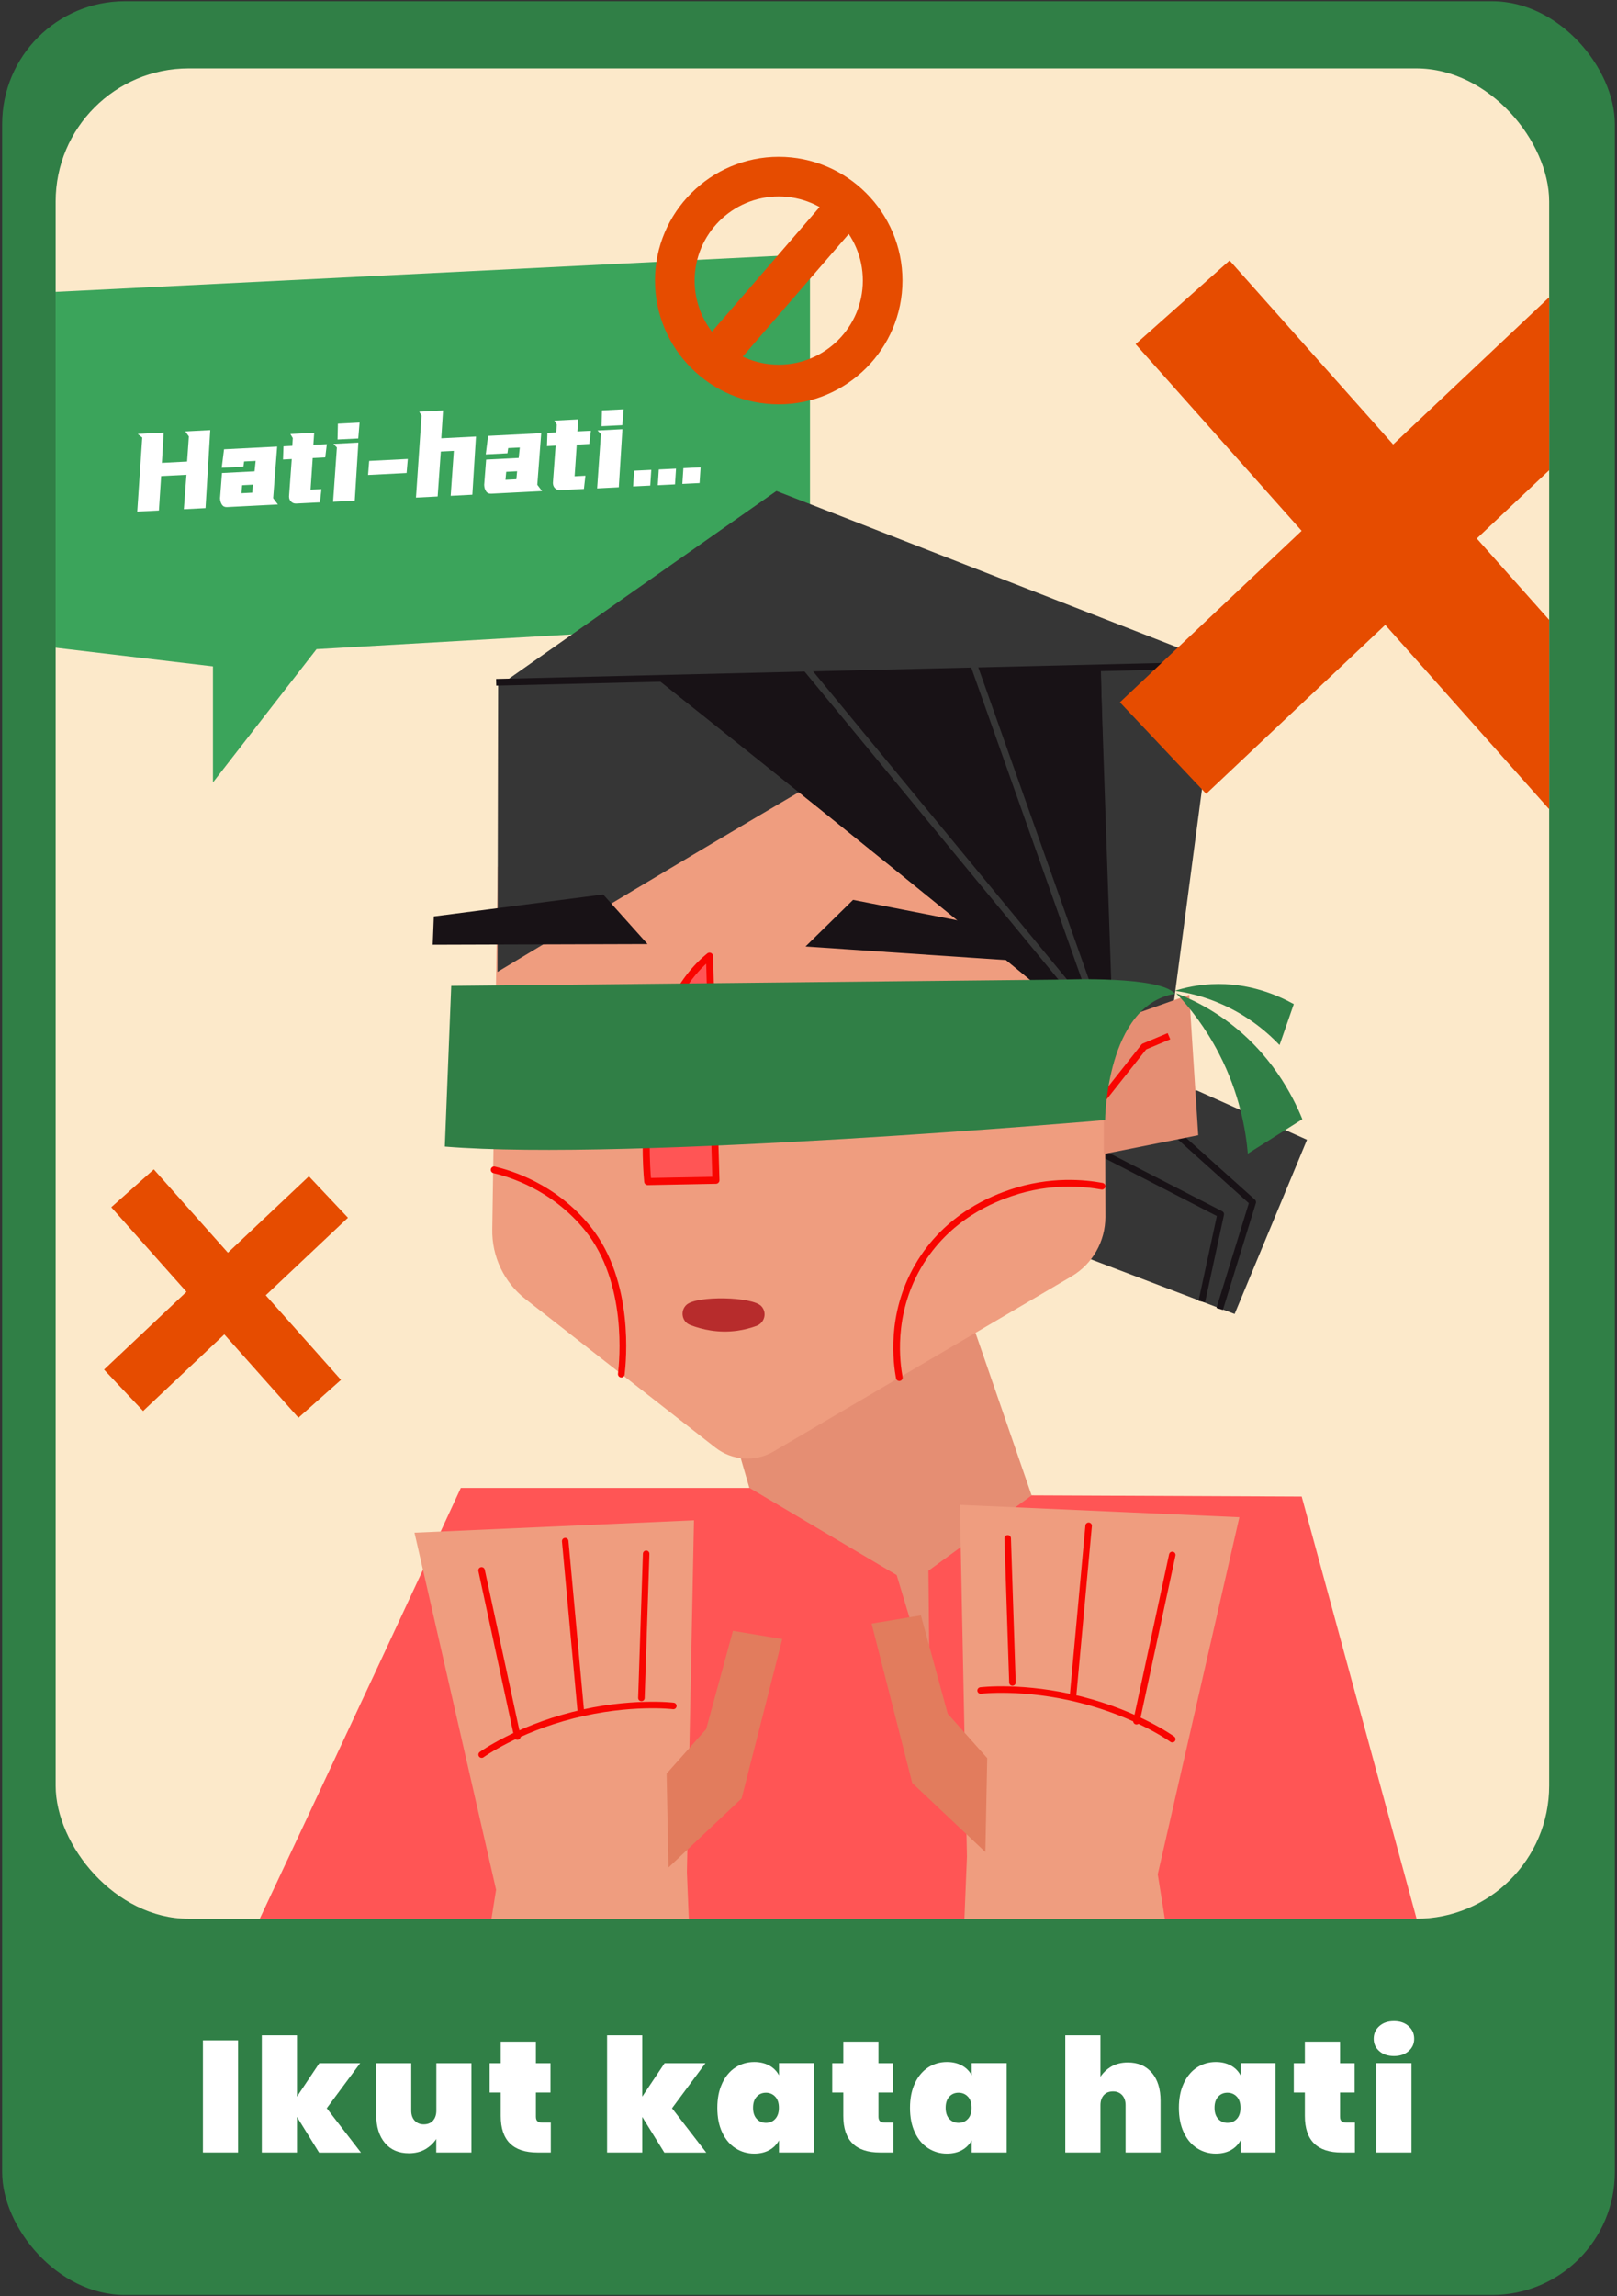 <?xml version="1.0" encoding="UTF-8"?>
<svg id="Layer_2" data-name="Layer 2" xmlns="http://www.w3.org/2000/svg" xmlns:xlink="http://www.w3.org/1999/xlink" viewBox="0 0 173.8 246.74">
  <rect x="0" y="0" width="173.8" height="246.74" fill="#333333" stroke="none"/>
  <defs>
    <style>
      .cls-1, .cls-2, .cls-3, .cls-4, .cls-5, .cls-6, .cls-7 {
        fill: none;
      }

      .cls-1, .cls-2, .cls-3, .cls-4, .cls-5, .cls-6, .cls-8 {
        stroke-linejoin: round;
      }

      .cls-1, .cls-2, .cls-4, .cls-5 {
        stroke-linecap: square;
      }

      .cls-1, .cls-3 {
        stroke-width: .72px;
      }

      .cls-1, .cls-3, .cls-6, .cls-8 {
        stroke: #f80500;
      }

      .cls-9 {
        fill: #fff;
      }

      .cls-2 {
        stroke-width: .72px;
      }

      .cls-2, .cls-4 {
        stroke: #181216;
      }

      .cls-10 {
        fill: #181216;
      }

      .cls-11 {
        fill: #ef9d7f;
      }

      .cls-12 {
        fill: #363636;
      }

      .cls-3, .cls-6, .cls-8 {
        stroke-linecap: round;
      }

      .cls-13, .cls-8 {
        fill: #f55;
      }

      .cls-4, .cls-5 {
        stroke-width: .72px;
      }

      .cls-14 {
        fill: #e58e73;
      }

      .cls-15 {
        fill: #3ba45b;
      }

      .cls-5 {
        stroke: #363636;
      }

      .cls-16 {
        fill: #fce9ca;
      }

      .cls-17 {
        fill: #307f46;
      }

      .cls-6 {
        stroke-width: .7px;
      }

      .cls-18 {
        fill: #e64c00;
      }

      .cls-19 {
        clip-path: url(#clippath);
      }

      .cls-20 {
        fill: #b72c2c;
      }

      .cls-21 {
        fill: #e27c5d;
      }

      .cls-8 {
        stroke-width: .76px;
      }
    </style>
    <clipPath id="clippath">
      <rect class="cls-7" x="5.98" y="7.35" width="160.53" height="198.84" rx="14.3" ry="14.3"/>
    </clipPath>
  </defs>
  <rect class="cls-17" x=".23" y=".13" width="173.34" height="246.49" rx="13.2" ry="13.2"/>
  <rect class="cls-16" x="5.98" y="7.35" width="160.53" height="198.84" rx="14.3" ry="14.3"/>
  <g class="cls-19">
    <g>
      <rect class="cls-18" x="9.16" y="135.95" width="30.27" height="6.12" transform="translate(-88.77 54.57) rotate(-43.33)"/>
      <rect class="cls-18" x="21.24" y="123.88" width="6.12" height="30.27" transform="translate(-86.24 51.28) rotate(-41.65)"/>
    </g>
    <g>
      <polygon class="cls-15" points="-3.72 31.85 87.06 27.32 87.06 66.7 34.02 69.76 22.89 84.08 22.89 71.61 2.16 69.15 -3.72 31.85"/>
      <g>
        <path class="cls-18" d="M83.7,43.45c-7.34,0-13.3-5.97-13.3-13.3s5.97-13.3,13.3-13.3,13.3,5.97,13.3,13.3-5.97,13.3-13.3,13.3Zm0-22.34c-4.98,0-9.04,4.05-9.04,9.04s4.05,9.04,9.04,9.04,9.04-4.05,9.04-9.04-4.05-9.04-9.04-9.04Z"/>
        <rect class="cls-18" x="73.25" y="27.99" width="21.73" height="4.26" transform="translate(6.31 74.04) rotate(-49.15)"/>
      </g>
      <g>
        <path class="cls-9" d="M17.59,46.49l-.19,3.25,2.71-.14,.19-2.7-.38-.54,2.68-.14-.51,8.38-2.33,.12,.28-3.7-2.72,.14-.24,3.7-2.33,.12,.54-7.96-.49-.39,2.8-.14Z"/>
        <path class="cls-9" d="M27.48,49.53l-1.24,.06-.08,.56-2.33,.12,.25-1.99,5.71-.29-.43,5.54,.51,.68-5.47,.28c-.24,.01-.42-.07-.54-.25s-.2-.41-.21-.7l.21-2.71,3.5-.18,.12-1.13Zm-1.45,2.61l-.08,.86,1.16-.06,.08-.86-1.17,.06Z"/>
        <path class="cls-9" d="M31.46,47.06l-.25-.42,2.56-.13-.09,1.29,1.45-.07-.17,1.42-1.35,.07-.23,3.4,1.17-.06-.16,1.42-2.56,.13c-.23,.01-.43-.07-.58-.25-.16-.18-.21-.41-.17-.7l.28-3.83-.94,.05,.05-1.42,.95-.05,.05-.86Z"/>
        <path class="cls-9" d="M38.52,47.55l-.39,6.25-2.33,.12,.41-5.83-.37-.39,2.68-.14Zm-.02-.43l-2.22,.11,.04-1.7,2.33-.12-.14,1.7Z"/>
        <path class="cls-9" d="M43.7,50.83l-4.14,.21,.12-1.51,4.15-.21-.13,1.51Z"/>
        <path class="cls-9" d="M47.62,44.11l-.19,2.99,3.73-.19-.39,6.25-2.33,.12,.34-4.83-1.4,.07-.34,4.83-2.33,.12,.6-8.81-.25-.42,2.56-.13Z"/>
        <path class="cls-9" d="M55.86,48.09l-1.24,.06-.08,.56-2.33,.12,.25-1.99,5.71-.29-.42,5.54,.51,.68-5.47,.28c-.23,.01-.42-.07-.54-.25-.13-.18-.2-.41-.21-.7l.21-2.71,3.5-.18,.12-1.13Zm-1.45,2.61l-.08,.86,1.17-.06,.08-.86-1.17,.06Z"/>
        <path class="cls-9" d="M59.84,45.62l-.25-.42,2.56-.13-.09,1.29,1.45-.07-.17,1.42-1.35,.07-.23,3.4,1.16-.06-.16,1.42-2.56,.13c-.24,.01-.43-.07-.59-.25-.15-.18-.21-.41-.17-.7l.28-3.83-.93,.05,.05-1.42,.95-.05,.05-.86Z"/>
        <path class="cls-9" d="M66.9,46.12l-.39,6.24-2.33,.12,.41-5.83-.37-.39,2.68-.14Zm-.02-.43l-2.22,.11,.04-1.7,2.33-.12-.14,1.7Z"/>
        <path class="cls-9" d="M68.16,50.58l1.84-.09-.11,1.69-1.84,.09,.11-1.69Z"/>
        <path class="cls-9" d="M70.81,50.45l1.85-.09-.11,1.69-1.85,.09,.11-1.69Z"/>
        <path class="cls-9" d="M73.45,50.31l1.85-.09-.11,1.69-1.85,.09,.11-1.69Z"/>
      </g>
    </g>
    <g>
      <g>
        <polygon class="cls-12" points="128.64 117.18 140.48 122.48 132.7 141.2 115.76 134.76 117.27 117.18 128.64 117.18"/>
        <polyline class="cls-2" points="129.25 139.51 131.2 130.48 117.78 123.57"/>
        <polyline class="cls-2" points="126.3 121.69 134.64 129.18 131.2 140.32"/>
      </g>
      <polygon class="cls-12" points="54.35 73.18 83.45 52.76 130.98 71.29 125.75 110.84 113.04 118.29 54.35 73.18"/>
      <polygon class="cls-14" points="104.17 141.26 112.35 164.95 99.9 182.16 82.01 164.95 78.1 151.46 104.17 141.26"/>
      <path class="cls-13" d="M49.53,159.89c-9.82,21.34-29.13,62.28-29.13,62.28l135.79-1.54-16.28-59.81-29.02-.13-11.1,8.1,.12,12.22-3.53-11.75-15.82-9.37"/>
      <path class="cls-11" d="M118.71,92.89l.1,37.88c0,2.63-1.38,5.06-3.64,6.39l-32.01,18.81c-1.98,1.16-4.47,1-6.28-.42l-20.4-15.95c-2.31-1.8-3.63-4.59-3.57-7.51l.59-38.94,28.35-17.13,36.86,16.88Z"/>
      <path class="cls-12" d="M93.6,80.62c-13.82,7.95-40.13,23.82-40.13,23.82l.07-31.27s21.16,.21,30.23-.11c3.26,2.82,6.57,4.74,9.83,7.56Z"/>
      <path class="cls-8" d="M76.26,102.75c.23,8.03,.69,24.08,.69,24.08l-7.33,.14s-1.84-17.37,6.64-24.22Z"/>
      <path class="cls-3" d="M118.44,127.47c-1.81-.33-5.52-.74-9.77,.71-1.67,.57-6.84,2.42-10.01,7.92-3.04,5.26-2.27,10.45-2,11.94"/>
      <g>
        <polygon class="cls-14" points="118.64 110.15 127.82 106.9 128.79 121.99 118.64 124.01 118.64 110.15"/>
        <path class="cls-1" d="M118.8,117.74c1.39-1.76,2.78-3.51,4.17-5.27,.78-.33,1.56-.65,2.34-.98"/>
      </g>
      <path class="cls-3" d="M66.78,147.66c.15-1.28,1.05-9.85-3.6-15.64-3.69-4.58-8.49-5.93-10.07-6.31"/>
      <path class="cls-10" d="M70.51,72.84s32.77,26.02,49.18,39.89c-.45-12.8-1.38-40.26-1.38-40.26l-47.8,.37Z"/>
      <path class="cls-12" d="M87.77,116.56c3.87,3,8.75,1.65,12.41-1.01,.95-.74,2.84-.78,3.48,.44-1.64,.02-2.27,.49-3.61,1.39-1.23,.84-2.63,1.59-4.15,1.96-1.51,.38-3.13,.45-4.66,.06-1.52-.41-2.91-1.17-3.97-2.36-.13-.14-.12-.37,.03-.49,.14-.13,.35-.11,.48,0h0Z"/>
      <path class="cls-17" d="M126.44,106.74c1.55,.6,3.37,1.49,5.22,2.82,4.95,3.55,7.3,8.21,8.32,10.71-1.95,1.23-3.91,2.47-5.86,3.7-.22-2.52-.89-6.46-3.08-10.71-1.47-2.86-3.19-5.01-4.61-6.52Z"/>
      <path class="cls-17" d="M126.28,106.47c1.07-.34,2.39-.63,3.92-.71,4.09-.21,7.27,1.26,8.86,2.14-.51,1.47-1.02,2.93-1.53,4.4-1.17-1.23-3.17-3.02-6.11-4.34-1.97-.89-3.77-1.3-5.15-1.49Z"/>
      <path class="cls-20" d="M81.83,140.36c.64,.69,.36,1.79-.52,2.12-.6,.22-1.29,.41-2.07,.52-2.04,.28-3.8-.13-5.06-.62-.89-.34-1.1-1.51-.4-2.16,1.1-1.02,7.08-.9,8.05,.14Z"/>
      <polygon class="cls-10" points="86.58 101.71 109.62 103.27 109.69 100.23 91.69 96.7 86.58 101.71"/>
      <polygon class="cls-10" points="69.6 101.45 46.51 101.52 46.63 98.48 64.83 96.12 69.6 101.45"/>
      <g>
        <polygon class="cls-11" points="103.29 215.22 103.93 199.52 103.17 161.71 133.21 163.04 124.44 201.41 126.68 215.49 103.29 215.22"/>
        <polygon class="cls-21" points="105.91 199.02 98.05 191.6 93.68 174.47 98.98 173.59 101.86 184.15 106.11 188.93 105.91 199.02"/>
        <line class="cls-6" x1="108.31" y1="165.31" x2="108.82" y2="180.8"/>
        <line class="cls-6" x1="115.34" y1="182.15" x2="117.01" y2="163.96"/>
        <line class="cls-6" x1="122.15" y1="184.96" x2="126" y2="167.09"/>
        <path class="cls-6" d="M105.4,181.66s4.65-.57,10.78,.99c6.13,1.56,9.82,4.24,9.82,4.24"/>
      </g>
      <g>
        <polygon class="cls-11" points="74.47 216.88 73.83 201.18 74.59 163.37 44.55 164.7 53.32 203.07 51.08 217.14 74.47 216.88"/>
        <polygon class="cls-21" points="71.85 200.68 79.71 193.26 84.08 176.13 78.78 175.25 75.9 185.81 71.65 190.59 71.85 200.68"/>
        <line class="cls-6" x1="69.45" y1="166.97" x2="68.94" y2="182.46"/>
        <line class="cls-6" x1="62.42" y1="183.81" x2="60.75" y2="165.61"/>
        <line class="cls-6" x1="55.61" y1="186.61" x2="51.76" y2="168.75"/>
        <path class="cls-6" d="M72.37,183.32s-4.65-.57-10.78,.99c-6.13,1.56-9.82,4.24-9.82,4.24"/>
      </g>
      <g>
        <path class="cls-10" d="M70.33,72.73s32.85,26.08,49.29,39.98c-.41-9.91-.75-19.91-1.03-30-.1-3.66-.19-7.31-.27-10.94-16,.32-31.99,.64-47.99,.96Z"/>
        <line class="cls-4" x1="130.41" y1="71.47" x2="53.69" y2="73.31"/>
        <line class="cls-5" x1="103.89" y1="69.24" x2="118.73" y2="111.11"/>
        <line class="cls-5" x1="86.05" y1="71.08" x2="118.49" y2="110.43"/>
      </g>
      <path class="cls-17" d="M48.5,105.94c21.98-.23,65.93-.68,65.93-.68,0,0,10.25-.41,11.86,1.53-7.4,1.23-7.51,13.57-7.51,13.57,0,0-51.28,4.47-70.97,2.85,.23-5.76,.46-11.52,.69-17.28Z"/>
    </g>
    <g>
      <rect class="cls-18" x="115.9" y="50.7" width="66.83" height="13.52" transform="translate(1.27 118.12) rotate(-43.33)"/>
      <rect class="cls-18" x="142.56" y="24.05" width="13.52" height="66.83" transform="translate(-.45 113.75) rotate(-41.65)"/>
    </g>
  </g>
  <g>
    <path class="cls-9" d="M25.59,219.25v12.06h-3.78v-12.06h3.78Z"/>
    <path class="cls-9" d="M34.29,231.31l-2.37-3.83v3.83h-3.78v-12.6h3.78v6.59l2.4-3.59h4.39l-3.59,4.84,3.68,4.77h-4.51Z"/>
    <path class="cls-9" d="M50.67,221.7v9.61h-3.78v-1.46c-.29,.45-.69,.82-1.18,1.11-.49,.28-1.08,.43-1.76,.43-1.1,0-1.96-.37-2.58-1.11-.62-.74-.93-1.74-.93-3v-5.57h3.76v5.09c0,.45,.12,.81,.37,1.08s.57,.4,.98,.4,.75-.13,.99-.4,.36-.63,.36-1.08v-5.09h3.78Z"/>
    <path class="cls-9" d="M59.2,228.09v3.22h-1.43c-2.63,0-3.95-1.31-3.95-3.93v-2.52h-1.19v-3.15h1.19v-2.32h3.78v2.32h1.57v3.15h-1.57v2.59c0,.23,.05,.39,.16,.49,.11,.1,.29,.15,.54,.15h.9Z"/>
    <path class="cls-9" d="M71.4,231.31l-2.37-3.83v3.83h-3.78v-12.6h3.78v6.59l2.4-3.59h4.39l-3.59,4.84,3.68,4.77h-4.51Z"/>
    <path class="cls-9" d="M77.62,223.87c.35-.74,.82-1.31,1.42-1.7,.6-.39,1.28-.59,2.03-.59,.62,0,1.16,.13,1.62,.38,.45,.25,.8,.6,1.04,1.05v-1.31h3.76v9.61h-3.76v-1.31c-.24,.44-.58,.79-1.04,1.05-.46,.25-.99,.38-1.62,.38-.75,0-1.42-.2-2.03-.59-.6-.39-1.08-.96-1.42-1.7-.35-.74-.52-1.62-.52-2.63s.17-1.89,.52-2.63Zm5.71,1.44c-.26-.28-.6-.43-1-.43s-.74,.14-1,.43c-.26,.28-.39,.68-.39,1.19s.13,.91,.39,1.19,.6,.43,1,.43,.74-.14,1-.43,.39-.68,.39-1.19-.13-.91-.39-1.19Z"/>
    <path class="cls-9" d="M96.02,228.09v3.22h-1.43c-2.63,0-3.95-1.31-3.95-3.93v-2.52h-1.19v-3.15h1.19v-2.32h3.78v2.32h1.57v3.15h-1.57v2.59c0,.23,.05,.39,.16,.49s.29,.15,.54,.15h.9Z"/>
    <path class="cls-9" d="M98.33,223.87c.35-.74,.82-1.31,1.42-1.7,.6-.39,1.28-.59,2.03-.59,.62,0,1.16,.13,1.62,.38,.45,.25,.8,.6,1.04,1.05v-1.31h3.76v9.61h-3.76v-1.31c-.24,.44-.58,.79-1.04,1.05-.45,.25-.99,.38-1.62,.38-.75,0-1.42-.2-2.03-.59-.6-.39-1.08-.96-1.42-1.7-.35-.74-.52-1.62-.52-2.63s.17-1.89,.52-2.63Zm5.71,1.44c-.26-.28-.6-.43-1.01-.43s-.74,.14-1,.43c-.26,.28-.39,.68-.39,1.19s.13,.91,.39,1.19c.26,.28,.6,.43,1,.43s.74-.14,1.01-.43c.26-.28,.39-.68,.39-1.19s-.13-.91-.39-1.19Z"/>
    <path class="cls-9" d="M123.81,222.74c.62,.74,.93,1.74,.93,3v5.57h-3.76v-5.09c0-.45-.12-.81-.37-1.08-.25-.27-.57-.4-.98-.4s-.75,.13-.99,.4c-.24,.27-.36,.63-.36,1.08v5.09h-3.78v-12.6h3.78v4.46c.29-.45,.69-.82,1.18-1.11,.49-.28,1.08-.43,1.76-.43,1.1,0,1.96,.37,2.58,1.11Z"/>
    <path class="cls-9" d="M127.23,223.87c.35-.74,.82-1.31,1.42-1.7,.6-.39,1.28-.59,2.03-.59,.62,0,1.16,.13,1.62,.38,.45,.25,.8,.6,1.04,1.05v-1.31h3.76v9.61h-3.76v-1.31c-.24,.44-.58,.79-1.04,1.05-.45,.25-.99,.38-1.62,.38-.75,0-1.42-.2-2.03-.59-.6-.39-1.08-.96-1.42-1.7-.35-.74-.52-1.62-.52-2.63s.17-1.89,.52-2.63Zm5.71,1.44c-.26-.28-.6-.43-1.01-.43s-.74,.14-1,.43c-.26,.28-.39,.68-.39,1.19s.13,.91,.39,1.19c.26,.28,.6,.43,1,.43s.74-.14,1.01-.43c.26-.28,.39-.68,.39-1.19s-.13-.91-.39-1.19Z"/>
    <path class="cls-9" d="M145.63,228.09v3.22h-1.43c-2.63,0-3.95-1.31-3.95-3.93v-2.52h-1.19v-3.15h1.19v-2.32h3.78v2.32h1.57v3.15h-1.57v2.59c0,.23,.05,.39,.16,.49,.11,.1,.29,.15,.54,.15h.9Z"/>
    <path class="cls-9" d="M148.25,220.41c-.4-.35-.6-.79-.6-1.33s.2-1,.6-1.35c.4-.36,.92-.54,1.58-.54s1.17,.18,1.57,.54c.4,.36,.6,.81,.6,1.35s-.2,.98-.6,1.33-.92,.53-1.57,.53-1.19-.18-1.58-.53Zm3.46,1.29v9.61h-3.78v-9.61h3.78Z"/>
  </g>
</svg>